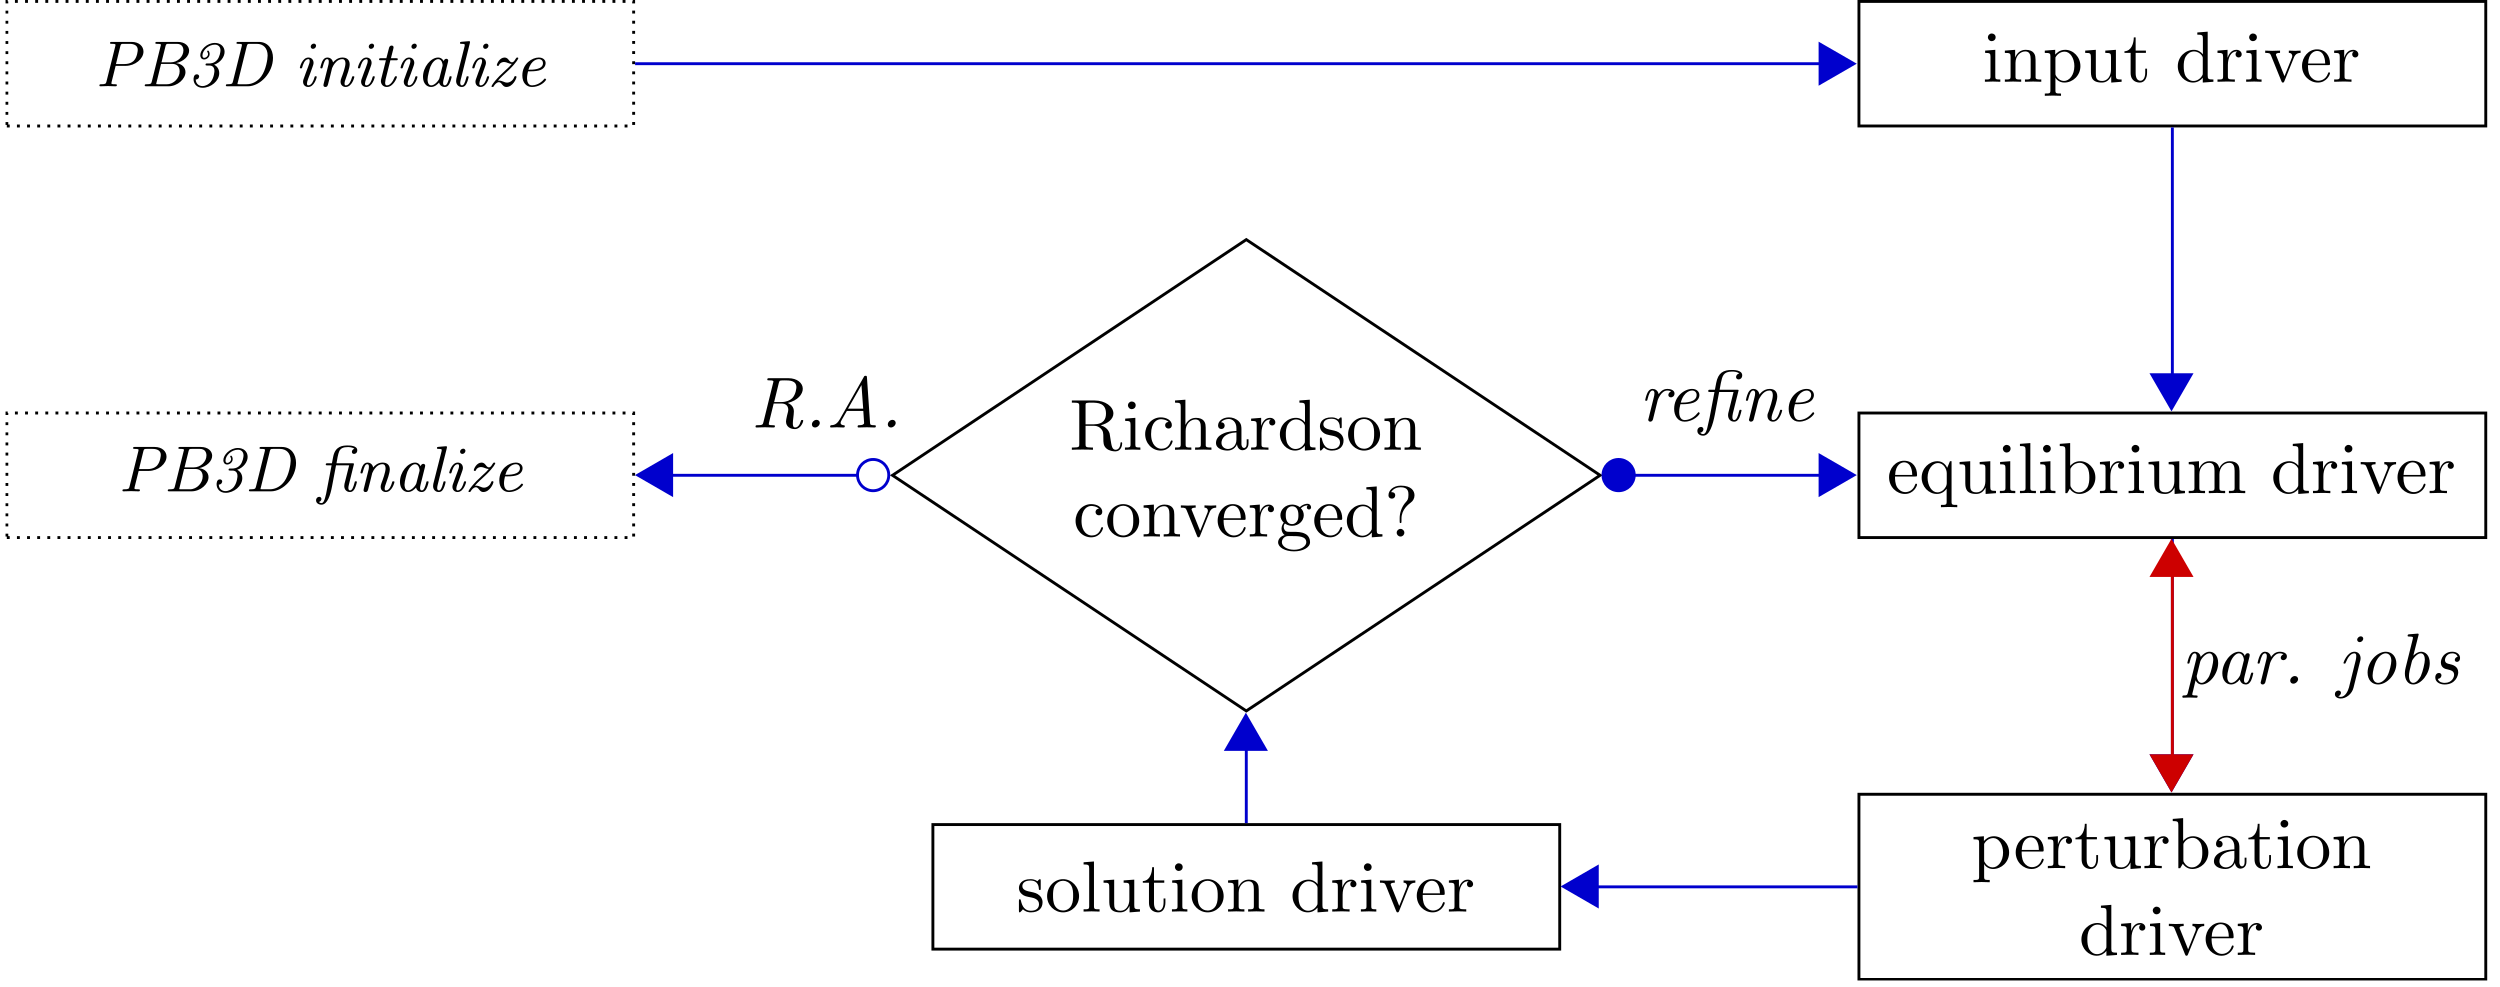 <?xml version="1.0" encoding="UTF-8"?>
<svg xmlns="http://www.w3.org/2000/svg" xmlns:xlink="http://www.w3.org/1999/xlink" width="342.298pt" height="135.121pt" viewBox="0 0 342.298 135.121" version="1.2">
<defs>
<g>
<symbol overflow="visible" id="glyph0-0">
<path style="stroke:none;" d=""/>
</symbol>
<symbol overflow="visible" id="glyph0-1">
<path style="stroke:none;" d="M 2.828 -2.797 L 4.188 -2.797 C 5.516 -2.797 6.641 -3.781 6.641 -4.75 C 6.641 -5.484 6.031 -6.078 5.016 -6.078 L 2.312 -6.078 C 2.156 -6.078 2.062 -6.078 2.062 -5.922 C 2.062 -5.812 2.156 -5.812 2.297 -5.812 C 2.812 -5.812 2.812 -5.75 2.812 -5.656 C 2.812 -5.625 2.812 -5.609 2.781 -5.484 L 1.578 -0.656 C 1.5 -0.344 1.438 -0.281 0.844 -0.281 C 0.703 -0.281 0.609 -0.281 0.609 -0.109 C 0.609 -0.031 0.672 0 0.734 0 C 1.078 0 1.438 -0.031 1.781 -0.031 C 2.125 -0.031 2.5 0 2.828 0 C 2.875 0 3 0 3 -0.156 C 3 -0.281 2.906 -0.281 2.766 -0.281 C 2.25 -0.281 2.25 -0.328 2.25 -0.422 C 2.25 -0.469 2.25 -0.484 2.281 -0.609 Z M 3.469 -5.484 C 3.547 -5.812 3.625 -5.812 3.906 -5.812 L 4.734 -5.812 C 5.328 -5.812 5.859 -5.609 5.859 -4.984 C 5.859 -4.906 5.797 -4.031 5.359 -3.547 C 5.266 -3.422 4.859 -3.047 4.047 -3.047 L 2.875 -3.047 Z M 3.469 -5.484 "/>
</symbol>
<symbol overflow="visible" id="glyph0-2">
<path style="stroke:none;" d="M 1.578 -0.656 C 1.5 -0.344 1.453 -0.281 0.859 -0.281 C 0.719 -0.281 0.609 -0.281 0.609 -0.109 C 0.609 0 0.719 0 0.859 0 L 3.844 0 C 5.125 0 6.188 -1.031 6.188 -1.938 C 6.188 -2.609 5.672 -3.078 4.906 -3.172 C 5.938 -3.406 6.688 -4.125 6.688 -4.875 C 6.688 -5.484 6.156 -6.078 5.125 -6.078 L 2.312 -6.078 C 2.172 -6.078 2.062 -6.078 2.062 -5.922 C 2.062 -5.812 2.172 -5.812 2.312 -5.812 C 2.828 -5.812 2.828 -5.75 2.828 -5.656 C 2.828 -5.625 2.828 -5.609 2.781 -5.484 Z M 2.906 -3.281 L 3.453 -5.484 C 3.531 -5.812 3.609 -5.812 3.891 -5.812 L 5 -5.812 C 5.734 -5.812 5.906 -5.297 5.906 -4.906 C 5.906 -4.062 5.109 -3.281 4.188 -3.281 Z M 2.453 -0.281 C 2.297 -0.281 2.281 -0.281 2.188 -0.297 C 2.188 -0.391 2.188 -0.438 2.234 -0.562 L 2.844 -3.062 L 4.406 -3.062 C 4.922 -3.062 5.391 -2.781 5.391 -2.047 C 5.391 -1.172 4.625 -0.281 3.641 -0.281 Z M 2.453 -0.281 "/>
</symbol>
<symbol overflow="visible" id="glyph0-3">
<path style="stroke:none;" d="M 2.75 -3.125 C 2.594 -3.125 2.5 -3.125 2.5 -2.953 C 2.5 -2.844 2.609 -2.844 2.75 -2.844 L 3.016 -2.844 C 3.141 -2.844 3.719 -2.844 3.719 -2.094 C 3.719 -2.078 3.688 -1.219 3.234 -0.625 C 2.969 -0.266 2.5 -0.031 2.078 -0.031 C 1.672 -0.031 1.188 -0.266 1.156 -0.922 C 1.578 -0.938 1.625 -1.297 1.625 -1.344 C 1.625 -1.609 1.375 -1.641 1.312 -1.641 C 0.859 -1.641 0.859 -1.062 0.859 -0.953 C 0.859 -0.375 1.281 0.203 2.094 0.203 C 3.234 0.203 4.375 -0.734 4.375 -1.797 C 4.375 -2.391 4.031 -2.781 3.672 -2.953 C 4.562 -3.25 5.109 -4.047 5.109 -4.719 C 5.109 -5.438 4.562 -5.938 3.781 -5.938 C 2.672 -5.938 1.781 -4.984 1.781 -4.25 C 1.781 -3.953 1.953 -3.672 2.312 -3.672 C 2.641 -3.672 3.062 -3.969 3.062 -4.422 C 3.062 -4.625 2.953 -4.891 2.844 -4.891 C 2.781 -4.891 2.719 -4.844 2.719 -4.781 C 2.719 -4.75 2.734 -4.719 2.75 -4.703 C 2.797 -4.625 2.844 -4.531 2.844 -4.422 C 2.844 -4.109 2.547 -3.891 2.312 -3.891 C 2.109 -3.891 2.078 -4.094 2.078 -4.219 C 2.078 -4.906 2.891 -5.703 3.781 -5.703 C 4.203 -5.703 4.547 -5.438 4.547 -4.922 C 4.547 -4.734 4.453 -4.031 4.078 -3.594 C 3.656 -3.125 3.172 -3.125 2.969 -3.125 Z M 2.75 -3.125 "/>
</symbol>
<symbol overflow="visible" id="glyph0-4">
<path style="stroke:none;" d="M 1.578 -0.656 C 1.5 -0.344 1.438 -0.281 0.844 -0.281 C 0.703 -0.281 0.609 -0.281 0.609 -0.109 C 0.609 0 0.703 0 0.844 0 L 3.609 0 C 5.344 0 7.062 -1.891 7.062 -3.891 C 7.062 -5.062 6.391 -6.078 5.125 -6.078 L 2.312 -6.078 C 2.156 -6.078 2.062 -6.078 2.062 -5.922 C 2.062 -5.812 2.156 -5.812 2.297 -5.812 C 2.812 -5.812 2.812 -5.75 2.812 -5.656 C 2.812 -5.625 2.812 -5.609 2.781 -5.484 Z M 3.469 -5.484 C 3.547 -5.812 3.625 -5.812 3.906 -5.812 L 4.844 -5.812 C 5.75 -5.812 6.328 -5.219 6.328 -4.203 C 6.328 -3.719 6.094 -2.234 5.469 -1.375 C 5 -0.719 4.281 -0.281 3.453 -0.281 L 2.469 -0.281 C 2.312 -0.281 2.297 -0.281 2.203 -0.297 C 2.203 -0.391 2.203 -0.438 2.25 -0.562 Z M 3.469 -5.484 "/>
</symbol>
<symbol overflow="visible" id="glyph0-5">
<path style="stroke:none;" d="M 2.938 -5.547 C 2.938 -5.688 2.828 -5.844 2.641 -5.844 C 2.422 -5.844 2.203 -5.656 2.203 -5.438 C 2.203 -5.188 2.406 -5.125 2.516 -5.125 C 2.734 -5.125 2.938 -5.328 2.938 -5.547 Z M 3.031 -1.281 C 3.031 -1.375 2.922 -1.375 2.891 -1.375 C 2.766 -1.375 2.75 -1.359 2.703 -1.172 C 2.609 -0.844 2.359 -0.125 1.875 -0.125 C 1.812 -0.125 1.688 -0.141 1.688 -0.375 C 1.688 -0.531 1.75 -0.734 1.844 -1 C 1.969 -1.344 1.969 -1.359 2.125 -1.734 L 2.422 -2.562 C 2.5 -2.766 2.594 -3.031 2.594 -3.203 C 2.594 -3.641 2.297 -3.938 1.891 -3.938 C 1.047 -3.938 0.719 -2.641 0.719 -2.562 C 0.719 -2.453 0.828 -2.453 0.875 -2.453 C 1 -2.453 1 -2.5 1.047 -2.609 C 1.109 -2.844 1.344 -3.719 1.875 -3.719 C 1.953 -3.719 2.062 -3.703 2.062 -3.469 C 2.062 -3.25 2 -3.078 1.844 -2.656 L 1.531 -1.828 C 1.484 -1.672 1.344 -1.297 1.312 -1.219 C 1.234 -1.031 1.156 -0.812 1.156 -0.625 C 1.156 -0.156 1.5 0.094 1.859 0.094 C 2.703 0.094 3.031 -1.219 3.031 -1.281 Z M 3.031 -1.281 "/>
</symbol>
<symbol overflow="visible" id="glyph0-6">
<path style="stroke:none;" d="M 1.172 -0.344 C 1.141 -0.219 1.141 -0.203 1.141 -0.156 C 1.141 0.016 1.266 0.094 1.391 0.094 C 1.688 0.094 1.734 -0.078 1.844 -0.562 C 1.891 -0.734 2.016 -1.219 2.047 -1.344 C 2.109 -1.625 2.266 -2.25 2.328 -2.5 C 2.359 -2.609 2.609 -3.078 2.828 -3.281 C 2.953 -3.422 3.25 -3.719 3.734 -3.719 C 4.062 -3.719 4.156 -3.422 4.156 -3.141 C 4.156 -2.625 3.766 -1.562 3.609 -1.172 C 3.516 -0.875 3.484 -0.812 3.484 -0.625 C 3.484 -0.156 3.828 0.094 4.188 0.094 C 5.047 0.094 5.375 -1.219 5.375 -1.281 C 5.375 -1.375 5.25 -1.375 5.219 -1.375 C 5.094 -1.375 5.078 -1.359 5.031 -1.172 C 4.938 -0.844 4.688 -0.125 4.219 -0.125 C 4.141 -0.125 4.031 -0.141 4.031 -0.375 C 4.031 -0.594 4.125 -0.875 4.203 -1.062 C 4.359 -1.5 4.734 -2.484 4.734 -3 C 4.734 -3.594 4.375 -3.938 3.75 -3.938 C 3.109 -3.938 2.688 -3.547 2.453 -3.266 C 2.375 -3.703 2.047 -3.938 1.672 -3.938 C 1.375 -3.938 1.156 -3.766 0.984 -3.422 C 0.844 -3.109 0.719 -2.609 0.719 -2.578 C 0.719 -2.453 0.812 -2.453 0.875 -2.453 C 1 -2.453 1 -2.5 1.047 -2.672 C 1.234 -3.391 1.391 -3.719 1.641 -3.719 C 1.797 -3.719 1.875 -3.641 1.875 -3.359 C 1.875 -3.172 1.828 -2.938 1.812 -2.906 Z M 1.172 -0.344 "/>
</symbol>
<symbol overflow="visible" id="glyph0-7">
<path style="stroke:none;" d="M 2.359 -3.562 L 3.125 -3.562 C 3.281 -3.562 3.375 -3.562 3.375 -3.719 C 3.375 -3.844 3.281 -3.844 3.141 -3.844 L 2.438 -3.844 L 2.766 -5.141 C 2.797 -5.266 2.797 -5.297 2.797 -5.328 C 2.797 -5.484 2.688 -5.578 2.531 -5.578 C 2.297 -5.578 2.203 -5.375 2.172 -5.234 L 1.812 -3.844 L 1.062 -3.844 C 0.906 -3.844 0.812 -3.844 0.812 -3.672 C 0.812 -3.562 0.906 -3.562 1.047 -3.562 L 1.75 -3.562 L 1.109 -1.016 C 1.109 -1 1.062 -0.844 1.062 -0.719 C 1.062 -0.312 1.344 0.094 1.875 0.094 C 2.766 0.094 3.266 -1.188 3.266 -1.281 C 3.266 -1.375 3.141 -1.375 3.125 -1.375 C 3 -1.375 3 -1.359 2.938 -1.234 C 2.688 -0.609 2.312 -0.125 1.891 -0.125 C 1.797 -0.125 1.641 -0.141 1.641 -0.484 C 1.641 -0.562 1.672 -0.766 1.703 -0.938 Z M 2.359 -3.562 "/>
</symbol>
<symbol overflow="visible" id="glyph0-8">
<path style="stroke:none;" d="M 4.406 -3.328 C 4.438 -3.453 4.438 -3.469 4.438 -3.516 C 4.438 -3.656 4.328 -3.766 4.188 -3.766 C 4.062 -3.766 3.875 -3.688 3.828 -3.438 C 3.734 -3.609 3.5 -3.938 3.062 -3.938 C 2.062 -3.938 0.984 -2.641 0.984 -1.297 C 0.984 -0.391 1.5 0.094 2.094 0.094 C 2.625 0.094 3.016 -0.328 3.188 -0.516 C 3.281 -0.125 3.594 0.094 3.969 0.094 C 4.375 0.094 4.562 -0.266 4.625 -0.406 C 4.797 -0.734 4.906 -1.25 4.906 -1.281 C 4.906 -1.375 4.797 -1.375 4.75 -1.375 C 4.625 -1.375 4.609 -1.344 4.578 -1.172 C 4.422 -0.594 4.266 -0.125 3.969 -0.125 C 3.797 -0.125 3.734 -0.266 3.734 -0.484 C 3.734 -0.562 3.766 -0.766 3.812 -0.938 Z M 3.234 -1.109 C 3.156 -0.812 2.594 -0.125 2.125 -0.125 C 1.625 -0.125 1.609 -0.781 1.609 -0.922 C 1.609 -1.375 1.875 -2.344 2 -2.688 C 2.234 -3.25 2.656 -3.719 3.062 -3.719 C 3.594 -3.719 3.672 -2.969 3.672 -2.906 C 3.672 -2.859 3.672 -2.844 3.656 -2.766 Z M 3.234 -1.109 "/>
</symbol>
<symbol overflow="visible" id="glyph0-9">
<path style="stroke:none;" d="M 2.719 -5.891 C 2.75 -6.016 2.75 -6.031 2.75 -6.062 C 2.75 -6.172 2.672 -6.188 2.516 -6.172 L 1.594 -6.094 C 1.453 -6.078 1.375 -6.078 1.375 -5.922 C 1.375 -5.812 1.453 -5.812 1.609 -5.812 C 2.031 -5.812 2.031 -5.734 2.031 -5.656 C 2.031 -5.641 2.031 -5.594 2 -5.453 L 0.875 -1.016 C 0.875 -1 0.844 -0.844 0.844 -0.719 C 0.844 -0.281 1.141 0.094 1.625 0.094 C 2.031 0.094 2.203 -0.234 2.281 -0.406 C 2.453 -0.719 2.562 -1.25 2.562 -1.281 C 2.562 -1.375 2.453 -1.375 2.406 -1.375 C 2.281 -1.375 2.266 -1.344 2.234 -1.172 C 2.031 -0.359 1.859 -0.125 1.641 -0.125 C 1.469 -0.125 1.406 -0.266 1.406 -0.484 C 1.406 -0.562 1.438 -0.766 1.484 -0.938 Z M 2.719 -5.891 "/>
</symbol>
<symbol overflow="visible" id="glyph0-10">
<path style="stroke:none;" d="M 1.438 -0.781 C 1.625 -1.016 1.859 -1.234 2.078 -1.453 L 2.938 -2.25 C 4.062 -3.344 4.219 -3.812 4.219 -3.844 C 4.219 -3.938 4.109 -3.938 4.078 -3.938 C 3.984 -3.938 3.969 -3.922 3.859 -3.766 C 3.656 -3.406 3.516 -3.281 3.344 -3.281 C 3.172 -3.281 3.031 -3.438 2.906 -3.609 C 2.781 -3.766 2.625 -3.938 2.344 -3.938 C 1.656 -3.938 1.281 -3.078 1.281 -2.906 C 1.281 -2.797 1.375 -2.797 1.422 -2.797 C 1.547 -2.797 1.547 -2.828 1.578 -2.906 C 1.703 -3.234 2.062 -3.328 2.266 -3.328 C 2.453 -3.328 2.625 -3.266 2.766 -3.203 C 3.047 -3.094 3.141 -3.078 3.328 -3.062 C 3.109 -2.781 2.953 -2.641 2.375 -2.109 C 1.578 -1.344 1.562 -1.344 1.281 -1.016 C 0.969 -0.688 0.547 -0.109 0.547 0 C 0.547 0.094 0.641 0.094 0.688 0.094 C 0.797 0.094 0.812 0.094 0.859 -0.016 C 0.984 -0.219 1.25 -0.562 1.562 -0.562 C 1.75 -0.562 1.875 -0.422 2.031 -0.219 C 2.188 -0.031 2.328 0.094 2.578 0.094 C 3.453 0.094 3.969 -1.047 3.969 -1.281 C 3.969 -1.391 3.859 -1.391 3.828 -1.391 C 3.703 -1.391 3.703 -1.359 3.641 -1.219 C 3.5 -0.812 3.078 -0.5 2.672 -0.5 C 2.516 -0.5 2.375 -0.547 2.203 -0.625 C 2 -0.703 1.797 -0.781 1.578 -0.781 C 1.484 -0.781 1.469 -0.781 1.438 -0.781 Z M 1.438 -0.781 "/>
</symbol>
<symbol overflow="visible" id="glyph0-11">
<path style="stroke:none;" d="M 2.062 -2.047 C 2.734 -2.047 3.203 -2.109 3.516 -2.234 C 4.141 -2.484 4.219 -2.984 4.219 -3.172 C 4.219 -3.578 3.891 -3.938 3.281 -3.938 C 2.375 -3.938 1.031 -3.094 1.031 -1.484 C 1.031 -0.484 1.594 0.094 2.344 0.094 C 3.172 0.094 3.953 -0.344 4.297 -0.906 C 4.25 -1.016 4.172 -1.062 4.125 -1.062 C 4.078 -1.062 4.062 -1.047 4 -0.969 C 3.484 -0.328 2.766 -0.125 2.359 -0.125 C 1.75 -0.125 1.672 -0.797 1.672 -1.109 C 1.672 -1.188 1.672 -1.469 1.812 -2.047 Z M 1.859 -2.266 C 2.266 -3.688 3.156 -3.719 3.281 -3.719 C 3.672 -3.719 3.859 -3.453 3.859 -3.172 C 3.859 -2.266 2.438 -2.266 1.859 -2.266 Z M 1.859 -2.266 "/>
</symbol>
<symbol overflow="visible" id="glyph0-12">
<path style="stroke:none;" d="M 2.516 -3.562 L 4.312 -3.562 L 3.672 -1.016 C 3.672 -1 3.641 -0.844 3.641 -0.719 C 3.641 -0.281 3.938 0.094 4.422 0.094 C 4.844 0.094 5.016 -0.266 5.094 -0.406 C 5.25 -0.734 5.375 -1.25 5.375 -1.281 C 5.375 -1.375 5.25 -1.375 5.219 -1.375 C 5.078 -1.375 5.078 -1.344 5.047 -1.172 C 4.891 -0.594 4.734 -0.125 4.438 -0.125 C 4.266 -0.125 4.203 -0.266 4.203 -0.484 C 4.203 -0.562 4.234 -0.766 4.281 -0.938 L 4.938 -3.609 C 4.953 -3.672 4.969 -3.703 4.969 -3.734 C 4.969 -3.844 4.891 -3.844 4.75 -3.844 L 2.578 -3.844 C 2.672 -4.391 2.781 -5.094 2.953 -5.484 C 3.141 -5.906 3.531 -6.062 4.125 -6.062 C 4.234 -6.062 4.766 -6.062 5.031 -5.828 C 4.969 -5.812 4.688 -5.703 4.688 -5.406 C 4.688 -5.219 4.812 -5.125 4.984 -5.125 C 5.172 -5.125 5.422 -5.266 5.422 -5.625 C 5.422 -6.281 4.359 -6.281 4.094 -6.281 C 3.438 -6.281 2.406 -6.203 2.125 -4.734 L 1.953 -3.844 L 1.359 -3.844 C 1.203 -3.844 1.109 -3.844 1.109 -3.672 C 1.109 -3.562 1.203 -3.562 1.344 -3.562 L 1.906 -3.562 L 1.266 -0.234 C 1.172 0.297 1.172 0.312 1.016 0.891 C 0.938 1.125 0.828 1.609 0.516 1.609 C 0.484 1.609 0.297 1.609 0.172 1.453 C 0.484 1.375 0.516 1.094 0.516 1.047 C 0.516 0.859 0.375 0.75 0.219 0.75 C 0.016 0.75 -0.219 0.906 -0.219 1.234 C -0.219 1.609 0.141 1.828 0.516 1.828 C 1.344 1.828 1.75 0.484 1.969 -0.688 Z M 2.516 -3.562 "/>
</symbol>
<symbol overflow="visible" id="glyph1-0">
<path style="stroke:none;" d=""/>
</symbol>
<symbol overflow="visible" id="glyph1-1">
<path style="stroke:none;" d="M 2.219 -3.484 L 2.219 -6.047 C 2.219 -6.281 2.219 -6.406 2.438 -6.422 C 2.531 -6.453 2.812 -6.453 3.016 -6.453 C 3.906 -6.453 5.016 -6.406 5.016 -4.969 C 5.016 -4.297 4.781 -3.484 3.312 -3.484 Z M 4.297 -3.359 C 5.266 -3.594 6.031 -4.203 6.031 -4.969 C 6.031 -5.922 4.906 -6.75 3.453 -6.75 L 0.344 -6.75 L 0.344 -6.453 L 0.578 -6.453 C 1.344 -6.453 1.359 -6.344 1.359 -5.984 L 1.359 -0.766 C 1.359 -0.422 1.344 -0.312 0.578 -0.312 L 0.344 -0.312 L 0.344 0 C 0.703 -0.031 1.406 -0.031 1.797 -0.031 C 2.172 -0.031 2.875 -0.031 3.234 0 L 3.234 -0.312 L 3 -0.312 C 2.234 -0.312 2.219 -0.422 2.219 -0.766 L 2.219 -3.281 L 3.359 -3.281 C 3.516 -3.281 3.922 -3.281 4.266 -2.938 C 4.656 -2.578 4.656 -2.281 4.656 -1.609 C 4.656 -0.969 4.656 -0.578 5.047 -0.203 C 5.453 0.156 6 0.219 6.297 0.219 C 7.078 0.219 7.234 -0.594 7.234 -0.875 C 7.234 -0.938 7.234 -1.031 7.109 -1.031 C 7 -1.031 7 -0.953 7 -0.875 C 6.938 -0.172 6.594 0 6.344 0 C 5.859 0 5.781 -0.5 5.641 -1.422 L 5.516 -2.219 C 5.328 -2.844 4.844 -3.172 4.297 -3.359 Z M 4.297 -3.359 "/>
</symbol>
<symbol overflow="visible" id="glyph1-2">
<path style="stroke:none;" d="M 1.75 -4.375 L 0.359 -4.266 L 0.359 -3.953 C 1.016 -3.953 1.094 -3.891 1.094 -3.406 L 1.094 -0.75 C 1.094 -0.312 0.984 -0.312 0.328 -0.312 L 0.328 0 C 0.641 -0.016 1.172 -0.031 1.422 -0.031 C 1.766 -0.031 2.109 -0.016 2.438 0 L 2.438 -0.312 C 1.797 -0.312 1.75 -0.359 1.75 -0.734 Z M 1.797 -6.094 C 1.797 -6.406 1.547 -6.609 1.266 -6.609 C 0.953 -6.609 0.734 -6.344 0.734 -6.094 C 0.734 -5.828 0.953 -5.562 1.266 -5.562 C 1.547 -5.562 1.797 -5.781 1.797 -6.094 Z M 1.797 -6.094 "/>
</symbol>
<symbol overflow="visible" id="glyph1-3">
<path style="stroke:none;" d="M 1.156 -2.156 C 1.156 -3.766 1.969 -4.188 2.5 -4.188 C 2.578 -4.188 3.203 -4.172 3.547 -3.812 C 3.141 -3.781 3.078 -3.484 3.078 -3.359 C 3.078 -3.109 3.266 -2.906 3.547 -2.906 C 3.797 -2.906 4 -3.078 4 -3.375 C 4 -4.047 3.25 -4.438 2.484 -4.438 C 1.25 -4.438 0.344 -3.359 0.344 -2.141 C 0.344 -0.875 1.312 0.109 2.469 0.109 C 3.781 0.109 4.109 -1.078 4.109 -1.172 C 4.109 -1.281 4 -1.281 3.969 -1.281 C 3.891 -1.281 3.875 -1.234 3.844 -1.172 C 3.562 -0.25 2.922 -0.141 2.547 -0.141 C 2.031 -0.141 1.156 -0.562 1.156 -2.156 Z M 1.156 -2.156 "/>
</symbol>
<symbol overflow="visible" id="glyph1-4">
<path style="stroke:none;" d="M 1.094 -0.75 C 1.094 -0.312 0.984 -0.312 0.312 -0.312 L 0.312 0 C 0.656 -0.016 1.172 -0.031 1.438 -0.031 C 1.688 -0.031 2.203 -0.016 2.547 0 L 2.547 -0.312 C 1.875 -0.312 1.766 -0.312 1.766 -0.75 L 1.766 -2.578 C 1.766 -3.594 2.469 -4.156 3.109 -4.156 C 3.734 -4.156 3.844 -3.625 3.844 -3.062 L 3.844 -0.75 C 3.844 -0.312 3.734 -0.312 3.062 -0.312 L 3.062 0 C 3.406 -0.016 3.922 -0.031 4.188 -0.031 C 4.438 -0.031 4.953 -0.016 5.297 0 L 5.297 -0.312 C 4.781 -0.312 4.531 -0.312 4.516 -0.609 L 4.516 -2.5 C 4.516 -3.344 4.516 -3.656 4.219 -4 C 4.078 -4.172 3.75 -4.375 3.172 -4.375 C 2.344 -4.375 1.906 -3.781 1.734 -3.406 L 1.734 -6.859 L 0.312 -6.75 L 0.312 -6.453 C 1.016 -6.453 1.094 -6.375 1.094 -5.891 Z M 1.094 -0.75 "/>
</symbol>
<symbol overflow="visible" id="glyph1-5">
<path style="stroke:none;" d="M 3.297 -0.75 C 3.328 -0.359 3.594 0.062 4.062 0.062 C 4.266 0.062 4.875 -0.078 4.875 -0.875 L 4.875 -1.438 L 4.625 -1.438 L 4.625 -0.875 C 4.625 -0.312 4.375 -0.25 4.266 -0.25 C 3.953 -0.25 3.906 -0.688 3.906 -0.734 L 3.906 -2.719 C 3.906 -3.141 3.906 -3.516 3.547 -3.891 C 3.172 -4.266 2.672 -4.438 2.203 -4.438 C 1.391 -4.438 0.703 -3.969 0.703 -3.312 C 0.703 -3.016 0.906 -2.844 1.156 -2.844 C 1.438 -2.844 1.609 -3.047 1.609 -3.297 C 1.609 -3.422 1.562 -3.75 1.109 -3.766 C 1.375 -4.109 1.859 -4.219 2.172 -4.219 C 2.656 -4.219 3.219 -3.828 3.219 -2.953 L 3.219 -2.578 C 2.719 -2.547 2.031 -2.516 1.406 -2.219 C 0.656 -1.891 0.422 -1.375 0.422 -0.938 C 0.422 -0.141 1.375 0.109 2 0.109 C 2.656 0.109 3.109 -0.281 3.297 -0.75 Z M 3.219 -2.375 L 3.219 -1.391 C 3.219 -0.438 2.516 -0.109 2.062 -0.109 C 1.578 -0.109 1.172 -0.453 1.172 -0.953 C 1.172 -1.5 1.594 -2.312 3.219 -2.375 Z M 3.219 -2.375 "/>
</symbol>
<symbol overflow="visible" id="glyph1-6">
<path style="stroke:none;" d="M 1.656 -3.281 L 1.656 -4.375 L 0.281 -4.266 L 0.281 -3.953 C 0.969 -3.953 1.047 -3.891 1.047 -3.406 L 1.047 -0.75 C 1.047 -0.312 0.938 -0.312 0.281 -0.312 L 0.281 0 C 0.656 -0.016 1.125 -0.031 1.406 -0.031 C 1.797 -0.031 2.266 -0.031 2.656 0 L 2.656 -0.312 L 2.453 -0.312 C 1.719 -0.312 1.703 -0.422 1.703 -0.766 L 1.703 -2.297 C 1.703 -3.281 2.109 -4.156 2.875 -4.156 C 2.938 -4.156 2.953 -4.156 2.984 -4.141 C 2.953 -4.141 2.75 -4.016 2.75 -3.766 C 2.75 -3.484 2.953 -3.328 3.172 -3.328 C 3.359 -3.328 3.594 -3.453 3.594 -3.766 C 3.594 -4.078 3.297 -4.375 2.875 -4.375 C 2.141 -4.375 1.797 -3.703 1.656 -3.281 Z M 1.656 -3.281 "/>
</symbol>
<symbol overflow="visible" id="glyph1-7">
<path style="stroke:none;" d="M 3.766 -0.547 L 3.766 0.109 L 5.219 0 L 5.219 -0.312 C 4.516 -0.312 4.438 -0.375 4.438 -0.859 L 4.438 -6.859 L 3.016 -6.75 L 3.016 -6.453 C 3.703 -6.453 3.781 -6.375 3.781 -5.891 L 3.781 -3.766 C 3.5 -4.109 3.078 -4.375 2.547 -4.375 C 1.375 -4.375 0.344 -3.406 0.344 -2.125 C 0.344 -0.875 1.312 0.109 2.438 0.109 C 3.062 0.109 3.516 -0.234 3.766 -0.547 Z M 3.766 -3.188 L 3.766 -1.172 C 3.766 -0.984 3.766 -0.969 3.656 -0.797 C 3.359 -0.328 2.906 -0.109 2.484 -0.109 C 2.031 -0.109 1.688 -0.359 1.438 -0.734 C 1.188 -1.141 1.156 -1.719 1.156 -2.109 C 1.156 -2.484 1.172 -3.078 1.469 -3.516 C 1.672 -3.828 2.047 -4.156 2.578 -4.156 C 2.922 -4.156 3.344 -4 3.656 -3.562 C 3.766 -3.391 3.766 -3.375 3.766 -3.188 Z M 3.766 -3.188 "/>
</symbol>
<symbol overflow="visible" id="glyph1-8">
<path style="stroke:none;" d="M 2.062 -1.922 C 2.281 -1.875 3.078 -1.719 3.078 -1.016 C 3.078 -0.5 2.734 -0.109 1.969 -0.109 C 1.141 -0.109 0.781 -0.672 0.594 -1.516 C 0.562 -1.641 0.547 -1.688 0.453 -1.688 C 0.328 -1.688 0.328 -1.609 0.328 -1.438 L 0.328 -0.125 C 0.328 0.047 0.328 0.109 0.438 0.109 C 0.484 0.109 0.5 0.094 0.688 -0.094 C 0.703 -0.109 0.703 -0.125 0.875 -0.312 C 1.312 0.094 1.766 0.109 1.969 0.109 C 3.109 0.109 3.562 -0.547 3.562 -1.266 C 3.562 -1.797 3.266 -2.094 3.141 -2.203 C 2.812 -2.516 2.438 -2.594 2.016 -2.688 C 1.469 -2.797 0.797 -2.922 0.797 -3.484 C 0.797 -3.844 1.062 -4.25 1.906 -4.25 C 3 -4.25 3.047 -3.359 3.062 -3.047 C 3.078 -2.953 3.172 -2.953 3.188 -2.953 C 3.312 -2.953 3.312 -3 3.312 -3.188 L 3.312 -4.188 C 3.312 -4.359 3.312 -4.438 3.203 -4.438 C 3.156 -4.438 3.141 -4.438 3 -4.312 C 2.984 -4.266 2.875 -4.188 2.844 -4.156 C 2.469 -4.438 2.062 -4.438 1.906 -4.438 C 0.703 -4.438 0.328 -3.766 0.328 -3.219 C 0.328 -2.875 0.484 -2.594 0.75 -2.375 C 1.062 -2.109 1.344 -2.062 2.062 -1.922 Z M 2.062 -1.922 "/>
</symbol>
<symbol overflow="visible" id="glyph1-9">
<path style="stroke:none;" d="M 4.656 -2.109 C 4.656 -3.375 3.672 -4.438 2.469 -4.438 C 1.234 -4.438 0.281 -3.359 0.281 -2.109 C 0.281 -0.844 1.312 0.109 2.469 0.109 C 3.656 0.109 4.656 -0.859 4.656 -2.109 Z M 2.469 -0.141 C 2.047 -0.141 1.609 -0.344 1.344 -0.797 C 1.094 -1.234 1.094 -1.844 1.094 -2.203 C 1.094 -2.578 1.094 -3.109 1.328 -3.547 C 1.609 -4 2.062 -4.219 2.469 -4.219 C 2.891 -4.219 3.328 -4 3.578 -3.578 C 3.844 -3.141 3.844 -2.578 3.844 -2.203 C 3.844 -1.844 3.844 -1.312 3.625 -0.875 C 3.406 -0.422 2.969 -0.141 2.469 -0.141 Z M 2.469 -0.141 "/>
</symbol>
<symbol overflow="visible" id="glyph1-10">
<path style="stroke:none;" d="M 1.094 -3.406 L 1.094 -0.75 C 1.094 -0.312 0.984 -0.312 0.312 -0.312 L 0.312 0 C 0.656 -0.016 1.172 -0.031 1.438 -0.031 C 1.688 -0.031 2.203 -0.016 2.547 0 L 2.547 -0.312 C 1.875 -0.312 1.766 -0.312 1.766 -0.75 L 1.766 -2.578 C 1.766 -3.594 2.469 -4.156 3.109 -4.156 C 3.734 -4.156 3.844 -3.625 3.844 -3.062 L 3.844 -0.75 C 3.844 -0.312 3.734 -0.312 3.062 -0.312 L 3.062 0 C 3.406 -0.016 3.922 -0.031 4.188 -0.031 C 4.438 -0.031 4.953 -0.016 5.297 0 L 5.297 -0.312 C 4.781 -0.312 4.531 -0.312 4.516 -0.609 L 4.516 -2.5 C 4.516 -3.344 4.516 -3.656 4.219 -4 C 4.078 -4.172 3.75 -4.375 3.172 -4.375 C 2.453 -4.375 1.984 -3.953 1.719 -3.328 L 1.719 -4.375 L 0.312 -4.266 L 0.312 -3.953 C 1.016 -3.953 1.094 -3.891 1.094 -3.406 Z M 1.094 -3.406 "/>
</symbol>
<symbol overflow="visible" id="glyph1-11">
<path style="stroke:none;" d="M 4.109 -3.297 C 4.203 -3.516 4.375 -3.953 5.031 -3.953 L 5.031 -4.266 C 4.797 -4.25 4.516 -4.234 4.281 -4.234 C 4.047 -4.234 3.594 -4.25 3.422 -4.266 L 3.422 -3.953 C 3.781 -3.953 3.891 -3.719 3.891 -3.531 C 3.891 -3.438 3.875 -3.406 3.844 -3.297 L 2.828 -0.766 L 1.719 -3.531 C 1.656 -3.656 1.656 -3.672 1.656 -3.703 C 1.656 -3.953 2.047 -3.953 2.219 -3.953 L 2.219 -4.266 C 1.922 -4.25 1.375 -4.234 1.141 -4.234 C 0.875 -4.234 0.484 -4.25 0.188 -4.266 L 0.188 -3.953 C 0.812 -3.953 0.844 -3.891 0.984 -3.594 L 2.406 -0.078 C 2.469 0.062 2.484 0.109 2.609 0.109 C 2.734 0.109 2.781 0.016 2.812 -0.078 Z M 4.109 -3.297 "/>
</symbol>
<symbol overflow="visible" id="glyph1-12">
<path style="stroke:none;" d="M 1.109 -2.5 C 1.172 -3.969 2 -4.219 2.328 -4.219 C 3.359 -4.219 3.453 -2.875 3.453 -2.5 Z M 1.094 -2.281 L 3.859 -2.281 C 4.078 -2.281 4.109 -2.281 4.109 -2.5 C 4.109 -3.469 3.578 -4.438 2.328 -4.438 C 1.188 -4.438 0.281 -3.406 0.281 -2.172 C 0.281 -0.844 1.312 0.109 2.453 0.109 C 3.656 0.109 4.109 -0.984 4.109 -1.172 C 4.109 -1.281 4.031 -1.297 3.969 -1.297 C 3.891 -1.297 3.875 -1.234 3.844 -1.156 C 3.5 -0.141 2.609 -0.141 2.516 -0.141 C 2.016 -0.141 1.625 -0.438 1.391 -0.797 C 1.094 -1.281 1.094 -1.922 1.094 -2.281 Z M 1.094 -2.281 "/>
</symbol>
<symbol overflow="visible" id="glyph1-13">
<path style="stroke:none;" d="M 2.203 -1.703 C 1.328 -1.703 1.328 -2.688 1.328 -2.922 C 1.328 -3.188 1.344 -3.5 1.5 -3.75 C 1.578 -3.875 1.797 -4.141 2.203 -4.141 C 3.062 -4.141 3.062 -3.156 3.062 -2.922 C 3.062 -2.656 3.047 -2.344 2.891 -2.094 C 2.812 -1.984 2.594 -1.703 2.203 -1.703 Z M 1.047 -1.312 C 1.047 -1.359 1.047 -1.578 1.219 -1.781 C 1.609 -1.5 2 -1.469 2.203 -1.469 C 3.109 -1.469 3.797 -2.156 3.797 -2.922 C 3.797 -3.281 3.641 -3.656 3.391 -3.875 C 3.75 -4.219 4.109 -4.266 4.281 -4.266 C 4.297 -4.266 4.359 -4.266 4.375 -4.25 C 4.266 -4.219 4.219 -4.109 4.219 -3.984 C 4.219 -3.812 4.359 -3.703 4.516 -3.703 C 4.609 -3.703 4.797 -3.766 4.797 -4 C 4.797 -4.156 4.672 -4.484 4.297 -4.484 C 4.094 -4.484 3.656 -4.422 3.25 -4.016 C 2.828 -4.344 2.406 -4.375 2.203 -4.375 C 1.281 -4.375 0.594 -3.688 0.594 -2.922 C 0.594 -2.5 0.812 -2.109 1.062 -1.906 C 0.938 -1.766 0.75 -1.438 0.75 -1.094 C 0.75 -0.781 0.875 -0.406 1.188 -0.203 C 0.594 -0.047 0.281 0.391 0.281 0.781 C 0.281 1.5 1.25 2.031 2.469 2.031 C 3.625 2.031 4.656 1.531 4.656 0.766 C 4.656 0.422 4.516 -0.094 4.016 -0.359 C 3.484 -0.641 2.922 -0.641 2.312 -0.641 C 2.062 -0.641 1.641 -0.641 1.578 -0.656 C 1.25 -0.688 1.047 -1 1.047 -1.312 Z M 2.469 1.812 C 1.469 1.812 0.797 1.312 0.797 0.781 C 0.797 0.328 1.172 -0.047 1.609 -0.062 L 2.188 -0.062 C 3.031 -0.062 4.141 -0.062 4.141 0.781 C 4.141 1.312 3.438 1.812 2.469 1.812 Z M 2.469 1.812 "/>
</symbol>
<symbol overflow="visible" id="glyph1-14">
<path style="stroke:none;" d="M 2.328 -2.469 C 2.328 -3.703 3.281 -4.406 3.625 -4.672 C 3.891 -4.859 4.109 -5.219 4.109 -5.641 C 4.109 -6.219 3.703 -6.969 2.234 -6.969 C 1.172 -6.969 0.547 -6.297 0.547 -5.656 C 0.547 -5.328 0.781 -5.188 1.016 -5.188 C 1.281 -5.188 1.469 -5.375 1.469 -5.641 C 1.469 -6.078 1.047 -6.078 0.906 -6.078 C 1.219 -6.609 1.797 -6.75 2.203 -6.75 C 3.281 -6.75 3.281 -6.078 3.281 -5.703 C 3.281 -5.109 3.125 -4.938 2.953 -4.75 C 2.297 -4.047 2.078 -3.141 2.078 -2.531 L 2.078 -2.094 C 2.078 -1.906 2.078 -1.844 2.203 -1.844 C 2.328 -1.844 2.328 -1.938 2.328 -2.109 Z M 2.719 -0.531 C 2.719 -0.812 2.484 -1.047 2.203 -1.047 C 1.906 -1.047 1.672 -0.812 1.672 -0.531 C 1.672 -0.234 1.906 0 2.203 0 C 2.484 0 2.719 -0.234 2.719 -0.531 Z M 2.719 -0.531 "/>
</symbol>
<symbol overflow="visible" id="glyph1-15">
<path style="stroke:none;" d="M 1.75 -6.859 L 0.328 -6.75 L 0.328 -6.453 C 1.016 -6.453 1.094 -6.375 1.094 -5.891 L 1.094 -0.75 C 1.094 -0.312 0.984 -0.312 0.328 -0.312 L 0.328 0 C 0.656 -0.016 1.172 -0.031 1.422 -0.031 C 1.672 -0.031 2.156 -0.016 2.516 0 L 2.516 -0.312 C 1.859 -0.312 1.75 -0.312 1.75 -0.75 Z M 1.75 -6.859 "/>
</symbol>
<symbol overflow="visible" id="glyph1-16">
<path style="stroke:none;" d="M 3.875 -0.781 L 3.875 0.109 L 5.297 0 L 5.297 -0.312 C 4.594 -0.312 4.516 -0.375 4.516 -0.859 L 4.516 -4.375 L 3.062 -4.266 L 3.062 -3.953 C 3.766 -3.953 3.844 -3.891 3.844 -3.406 L 3.844 -1.641 C 3.844 -0.781 3.359 -0.109 2.641 -0.109 C 1.812 -0.109 1.766 -0.578 1.766 -1.094 L 1.766 -4.375 L 0.312 -4.266 L 0.312 -3.953 C 1.094 -3.953 1.094 -3.922 1.094 -3.047 L 1.094 -1.562 C 1.094 -0.797 1.094 0.109 2.594 0.109 C 3.141 0.109 3.578 -0.172 3.875 -0.781 Z M 3.875 -0.781 "/>
</symbol>
<symbol overflow="visible" id="glyph1-17">
<path style="stroke:none;" d="M 1.719 -3.953 L 3.125 -3.953 L 3.125 -4.266 L 1.719 -4.266 L 1.719 -6.078 L 1.469 -6.078 C 1.453 -5.266 1.156 -4.219 0.188 -4.172 L 0.188 -3.953 L 1.031 -3.953 L 1.031 -1.219 C 1.031 -0.016 1.953 0.109 2.297 0.109 C 3 0.109 3.281 -0.594 3.281 -1.219 L 3.281 -1.797 L 3.031 -1.797 L 3.031 -1.25 C 3.031 -0.516 2.734 -0.141 2.375 -0.141 C 1.719 -0.141 1.719 -1.031 1.719 -1.203 Z M 1.719 -3.953 "/>
</symbol>
<symbol overflow="visible" id="glyph1-18">
<path style="stroke:none;" d="M 3.766 -0.609 L 3.766 1.172 C 3.766 1.609 3.656 1.609 2.984 1.609 L 2.984 1.922 C 3.328 1.906 3.844 1.891 4.094 1.891 C 4.359 1.891 4.859 1.906 5.219 1.922 L 5.219 1.609 C 4.547 1.609 4.438 1.609 4.438 1.172 L 4.438 -4.375 L 4.219 -4.375 L 3.844 -3.469 C 3.719 -3.75 3.312 -4.375 2.516 -4.375 C 1.375 -4.375 0.344 -3.406 0.344 -2.125 C 0.344 -0.891 1.297 0.109 2.438 0.109 C 3.141 0.109 3.547 -0.312 3.766 -0.609 Z M 3.781 -2.734 L 3.781 -1.344 C 3.781 -1.031 3.609 -0.75 3.391 -0.516 C 3.266 -0.375 2.953 -0.109 2.484 -0.109 C 1.766 -0.109 1.156 -0.984 1.156 -2.125 C 1.156 -3.297 1.844 -4.125 2.578 -4.125 C 3.375 -4.125 3.781 -3.266 3.781 -2.734 Z M 3.781 -2.734 "/>
</symbol>
<symbol overflow="visible" id="glyph1-19">
<path style="stroke:none;" d="M 1.703 -3.734 L 1.703 -6.859 L 0.281 -6.75 L 0.281 -6.453 C 0.969 -6.453 1.047 -6.375 1.047 -5.891 L 1.047 0 L 1.297 0 C 1.312 -0.016 1.391 -0.141 1.656 -0.609 C 1.797 -0.391 2.219 0.109 2.953 0.109 C 4.125 0.109 5.156 -0.859 5.156 -2.141 C 5.156 -3.391 4.188 -4.375 3.062 -4.375 C 2.281 -4.375 1.859 -3.906 1.703 -3.734 Z M 1.734 -1.125 L 1.734 -3.172 C 1.734 -3.359 1.734 -3.359 1.844 -3.516 C 2.219 -4.078 2.766 -4.156 3 -4.156 C 3.453 -4.156 3.812 -3.891 4.047 -3.516 C 4.297 -3.109 4.328 -2.547 4.328 -2.141 C 4.328 -1.781 4.312 -1.188 4.031 -0.734 C 3.812 -0.438 3.438 -0.109 2.906 -0.109 C 2.469 -0.109 2.109 -0.344 1.875 -0.719 C 1.734 -0.922 1.734 -0.953 1.734 -1.125 Z M 1.734 -1.125 "/>
</symbol>
<symbol overflow="visible" id="glyph1-20">
<path style="stroke:none;" d="M 1.094 -3.406 L 1.094 -0.75 C 1.094 -0.312 0.984 -0.312 0.312 -0.312 L 0.312 0 C 0.656 -0.016 1.172 -0.031 1.438 -0.031 C 1.688 -0.031 2.203 -0.016 2.547 0 L 2.547 -0.312 C 1.875 -0.312 1.766 -0.312 1.766 -0.75 L 1.766 -2.578 C 1.766 -3.594 2.469 -4.156 3.109 -4.156 C 3.734 -4.156 3.844 -3.625 3.844 -3.062 L 3.844 -0.75 C 3.844 -0.312 3.734 -0.312 3.062 -0.312 L 3.062 0 C 3.406 -0.016 3.922 -0.031 4.188 -0.031 C 4.438 -0.031 4.953 -0.016 5.297 0 L 5.297 -0.312 C 4.625 -0.312 4.516 -0.312 4.516 -0.75 L 4.516 -2.578 C 4.516 -3.594 5.219 -4.156 5.859 -4.156 C 6.484 -4.156 6.594 -3.625 6.594 -3.062 L 6.594 -0.75 C 6.594 -0.312 6.484 -0.312 5.812 -0.312 L 5.812 0 C 6.156 -0.016 6.672 -0.031 6.938 -0.031 C 7.188 -0.031 7.703 -0.016 8.047 0 L 8.047 -0.312 C 7.531 -0.312 7.281 -0.312 7.266 -0.609 L 7.266 -2.5 C 7.266 -3.344 7.266 -3.656 6.969 -4 C 6.828 -4.172 6.5 -4.375 5.922 -4.375 C 5.094 -4.375 4.656 -3.781 4.484 -3.406 C 4.359 -4.266 3.625 -4.375 3.172 -4.375 C 2.453 -4.375 1.984 -3.953 1.719 -3.328 L 1.719 -4.375 L 0.312 -4.266 L 0.312 -3.953 C 1.016 -3.953 1.094 -3.891 1.094 -3.406 Z M 1.094 -3.406 "/>
</symbol>
<symbol overflow="visible" id="glyph1-21">
<path style="stroke:none;" d="M 1.703 -3.719 L 1.703 -4.375 L 0.281 -4.266 L 0.281 -3.953 C 0.984 -3.953 1.047 -3.891 1.047 -3.469 L 1.047 1.172 C 1.047 1.609 0.938 1.609 0.281 1.609 L 0.281 1.922 C 0.609 1.906 1.125 1.891 1.391 1.891 C 1.656 1.891 2.156 1.906 2.5 1.922 L 2.5 1.609 C 1.844 1.609 1.734 1.609 1.734 1.172 L 1.734 -0.578 C 1.781 -0.422 2.203 0.109 2.953 0.109 C 4.125 0.109 5.156 -0.859 5.156 -2.141 C 5.156 -3.391 4.188 -4.375 3.078 -4.375 C 2.312 -4.375 1.906 -3.938 1.703 -3.719 Z M 1.734 -1.125 L 1.734 -3.328 C 2.016 -3.844 2.5 -4.125 3 -4.125 C 3.734 -4.125 4.328 -3.25 4.328 -2.141 C 4.328 -0.938 3.641 -0.109 2.906 -0.109 C 2.516 -0.109 2.141 -0.312 1.875 -0.719 C 1.734 -0.922 1.734 -0.938 1.734 -1.125 Z M 1.734 -1.125 "/>
</symbol>
<symbol overflow="visible" id="glyph2-0">
<path style="stroke:none;" d=""/>
</symbol>
<symbol overflow="visible" id="glyph2-1">
<path style="stroke:none;" d="M 2.547 -2.844 C 2.562 -2.875 3 -4.156 3.859 -4.156 C 3.906 -4.156 4.188 -4.156 4.375 -4.016 C 4.031 -3.906 4 -3.594 4 -3.547 C 4 -3.406 4.094 -3.219 4.359 -3.219 C 4.531 -3.219 4.844 -3.359 4.844 -3.75 C 4.844 -4.266 4.188 -4.375 3.875 -4.375 C 3.188 -4.375 2.828 -3.875 2.672 -3.656 C 2.562 -4.188 2.172 -4.375 1.844 -4.375 C 1.5 -4.375 1.297 -4.141 1.141 -3.844 C 0.953 -3.453 0.828 -2.875 0.828 -2.844 C 0.828 -2.75 0.922 -2.75 0.969 -2.75 C 1.094 -2.75 1.109 -2.766 1.156 -2.984 C 1.328 -3.672 1.516 -4.156 1.828 -4.156 C 2.094 -4.156 2.094 -3.875 2.094 -3.766 C 2.094 -3.594 2.062 -3.406 2.016 -3.25 L 1.281 -0.281 C 1.25 -0.234 1.25 -0.172 1.25 -0.141 C 1.25 -0.047 1.328 0.109 1.516 0.109 C 1.812 0.109 1.891 -0.172 1.906 -0.25 Z M 2.547 -2.844 "/>
</symbol>
<symbol overflow="visible" id="glyph2-2">
<path style="stroke:none;" d="M 2.359 -2.281 C 2.656 -2.281 3.328 -2.312 3.797 -2.5 C 4.578 -2.812 4.578 -3.469 4.578 -3.531 C 4.578 -3.984 4.219 -4.375 3.578 -4.375 C 2.547 -4.375 1.125 -3.375 1.125 -1.625 C 1.125 -0.734 1.609 0.109 2.547 0.109 C 3.812 0.109 4.625 -0.875 4.625 -1.031 C 4.625 -1.078 4.547 -1.188 4.469 -1.188 C 4.438 -1.188 4.422 -1.172 4.344 -1.078 C 3.609 -0.141 2.734 -0.109 2.562 -0.109 C 1.922 -0.109 1.812 -0.812 1.812 -1.203 C 1.812 -1.578 1.906 -2.016 1.984 -2.281 Z M 2.031 -2.5 C 2.469 -4.125 3.484 -4.156 3.578 -4.156 C 3.969 -4.156 4.203 -3.891 4.203 -3.547 C 4.203 -2.5 2.578 -2.5 2.25 -2.5 Z M 2.031 -2.5 "/>
</symbol>
<symbol overflow="visible" id="glyph2-3">
<path style="stroke:none;" d="M 2.734 -3.953 L 4.703 -3.953 L 4 -1.125 C 3.984 -1.078 3.953 -0.922 3.953 -0.781 C 3.953 -0.25 4.297 0.109 4.781 0.109 C 5.141 0.109 5.344 -0.141 5.5 -0.438 C 5.672 -0.828 5.797 -1.391 5.797 -1.422 C 5.797 -1.516 5.719 -1.516 5.641 -1.516 C 5.531 -1.516 5.516 -1.5 5.453 -1.281 C 5.328 -0.734 5.141 -0.109 4.797 -0.109 C 4.547 -0.109 4.547 -0.375 4.547 -0.516 C 4.547 -0.578 4.547 -0.734 4.609 -1.016 L 5.359 -4.031 C 5.375 -4.078 5.391 -4.141 5.391 -4.156 C 5.391 -4.266 5.328 -4.266 5.156 -4.266 L 2.797 -4.266 L 2.969 -5.188 C 3.172 -6.125 3.297 -6.75 4.5 -6.75 C 4.781 -6.75 5.234 -6.719 5.484 -6.484 C 5.047 -6.391 5.047 -6 5.047 -6 C 5.047 -5.859 5.141 -5.672 5.406 -5.672 C 5.625 -5.672 5.891 -5.859 5.891 -6.234 C 5.891 -6.969 4.734 -6.969 4.484 -6.969 C 3.328 -6.969 2.594 -6.594 2.328 -5.188 L 2.156 -4.266 L 1.516 -4.266 C 1.344 -4.266 1.234 -4.266 1.234 -4.078 C 1.234 -3.953 1.328 -3.953 1.484 -3.953 L 2.094 -3.953 L 1.422 -0.422 C 1.312 0.062 1.203 0.547 1.094 1.031 C 1.016 1.281 0.891 1.812 0.531 1.812 C 0.516 1.812 0.281 1.812 0.141 1.625 C 0.438 1.578 0.578 1.344 0.578 1.141 C 0.578 0.938 0.406 0.828 0.25 0.828 C 0 0.828 -0.25 1.031 -0.25 1.375 C -0.25 1.844 0.188 2.031 0.531 2.031 C 1.422 2.031 1.859 0.578 2.141 -0.844 Z M 2.734 -3.953 "/>
</symbol>
<symbol overflow="visible" id="glyph2-4">
<path style="stroke:none;" d="M 2.281 -1.734 C 2.328 -1.953 2.391 -2.156 2.438 -2.375 C 2.562 -2.875 2.562 -2.891 2.734 -3.172 C 2.875 -3.406 3.312 -4.156 4.062 -4.156 C 4.5 -4.156 4.516 -3.703 4.516 -3.5 C 4.516 -2.891 4.078 -1.719 3.953 -1.312 C 3.812 -0.984 3.781 -0.891 3.781 -0.688 C 3.781 -0.25 4.062 0.109 4.547 0.109 C 5.453 0.109 5.797 -1.359 5.797 -1.422 C 5.797 -1.516 5.719 -1.516 5.641 -1.516 C 5.516 -1.516 5.516 -1.5 5.484 -1.344 C 5.406 -1.078 5.141 -0.109 4.562 -0.109 C 4.359 -0.109 4.344 -0.25 4.344 -0.391 C 4.344 -0.641 4.438 -0.906 4.516 -1.141 C 4.719 -1.656 5.125 -2.766 5.125 -3.344 C 5.125 -4.156 4.578 -4.375 4.094 -4.375 C 3.281 -4.375 2.812 -3.781 2.688 -3.594 C 2.609 -4.078 2.281 -4.375 1.844 -4.375 C 1.5 -4.375 1.297 -4.141 1.141 -3.844 C 0.953 -3.453 0.828 -2.875 0.828 -2.844 C 0.828 -2.75 0.922 -2.75 0.969 -2.75 C 1.094 -2.75 1.109 -2.766 1.156 -2.984 C 1.328 -3.672 1.516 -4.156 1.828 -4.156 C 2.094 -4.156 2.094 -3.875 2.094 -3.766 C 2.094 -3.594 2.062 -3.406 2.016 -3.25 L 1.281 -0.281 C 1.25 -0.234 1.25 -0.172 1.25 -0.141 C 1.25 -0.047 1.328 0.109 1.516 0.109 C 1.641 0.109 1.812 0.047 1.875 -0.141 Z M 2.281 -1.734 "/>
</symbol>
<symbol overflow="visible" id="glyph2-5">
<path style="stroke:none;" d="M 3.812 -6.094 C 3.891 -6.391 3.969 -6.406 4.031 -6.422 C 4.109 -6.453 4.422 -6.453 4.609 -6.453 C 5.234 -6.453 6.219 -6.453 6.219 -5.516 C 6.219 -5.453 6.172 -4.547 5.641 -4 C 5.344 -3.719 4.844 -3.484 4.172 -3.484 L 3.172 -3.484 Z M 5.031 -3.359 C 6.422 -3.703 7.094 -4.562 7.094 -5.297 C 7.094 -6.078 6.344 -6.75 5.109 -6.75 L 2.5 -6.75 C 2.344 -6.75 2.234 -6.75 2.234 -6.562 C 2.234 -6.453 2.312 -6.453 2.5 -6.453 C 2.812 -6.453 3.078 -6.453 3.078 -6.281 C 3.078 -6.25 3.078 -6.234 3.031 -6.094 L 1.703 -0.719 C 1.625 -0.391 1.562 -0.312 0.891 -0.312 C 0.734 -0.312 0.625 -0.312 0.625 -0.125 C 0.625 0 0.734 0 0.766 0 C 1.141 0 1.531 -0.031 1.906 -0.031 C 2.297 -0.031 2.703 0 3.078 0 C 3.156 0 3.281 0 3.281 -0.172 C 3.281 -0.312 3.203 -0.312 3 -0.312 C 2.438 -0.312 2.438 -0.391 2.438 -0.469 C 2.438 -0.516 2.438 -0.531 2.469 -0.672 L 3.109 -3.281 L 4.188 -3.281 C 4.594 -3.281 5.109 -3.109 5.109 -2.406 C 5.109 -2.266 5.078 -2.172 4.938 -1.625 C 4.844 -1.156 4.797 -1.016 4.797 -0.828 C 4.797 -0.094 5.406 0.219 6.016 0.219 C 6.859 0.219 7.156 -0.828 7.156 -0.906 C 7.156 -0.984 7.125 -1.031 7 -1.031 C 6.875 -1.031 6.859 -0.984 6.828 -0.875 C 6.672 -0.312 6.375 0 6.062 0 C 5.766 0 5.734 -0.266 5.734 -0.578 C 5.734 -0.844 5.766 -1.078 5.797 -1.328 C 5.828 -1.562 5.875 -2 5.875 -2.203 C 5.875 -2.766 5.531 -3.172 5.031 -3.359 Z M 5.031 -3.359 "/>
</symbol>
<symbol overflow="visible" id="glyph2-6">
<path style="stroke:none;" d="M 2.203 -0.625 C 2.203 -0.844 2.031 -1.047 1.766 -1.047 C 1.438 -1.047 1.125 -0.75 1.125 -0.422 C 1.125 -0.172 1.297 0 1.547 0 C 1.891 0 2.203 -0.328 2.203 -0.625 Z M 2.203 -0.625 "/>
</symbol>
<symbol overflow="visible" id="glyph2-7">
<path style="stroke:none;" d="M 1.906 -1.125 C 1.469 -0.359 1.047 -0.328 0.703 -0.312 C 0.594 -0.297 0.578 -0.125 0.578 -0.125 C 0.578 -0.094 0.594 0 0.703 0 C 0.953 0 1.234 -0.031 1.5 -0.031 C 1.797 -0.031 2.109 0 2.406 0 C 2.469 0 2.594 0 2.594 -0.188 C 2.594 -0.297 2.516 -0.297 2.438 -0.312 C 2.375 -0.312 2.016 -0.344 2.016 -0.641 C 2.016 -0.734 2.062 -0.844 2.156 -1.016 L 2.875 -2.266 L 5.125 -2.266 L 5.234 -0.625 C 5.234 -0.422 5 -0.312 4.562 -0.312 C 4.453 -0.312 4.344 -0.312 4.344 -0.125 C 4.344 0 4.453 0 4.484 0 C 4.859 0 5.25 -0.031 5.625 -0.031 C 5.969 -0.031 6.328 0 6.672 0 C 6.719 0 6.844 0 6.844 -0.172 C 6.844 -0.312 6.766 -0.312 6.609 -0.312 C 6.094 -0.312 6.062 -0.391 6.047 -0.641 L 5.625 -6.828 C 5.609 -7.047 5.594 -7.078 5.438 -7.078 C 5.281 -7.078 5.234 -7.016 5.188 -6.906 Z M 4.875 -5.812 L 5.109 -2.578 L 3.031 -2.578 Z M 4.875 -5.812 "/>
</symbol>
<symbol overflow="visible" id="glyph2-8">
<path style="stroke:none;" d="M 0.891 1.266 C 0.812 1.578 0.734 1.609 0.344 1.609 C 0.25 1.609 0.141 1.609 0.141 1.797 C 0.141 1.875 0.188 1.922 0.25 1.922 C 0.531 1.922 0.812 1.891 1.094 1.891 C 1.406 1.891 1.734 1.922 2.047 1.922 C 2.109 1.922 2.234 1.922 2.234 1.734 C 2.234 1.609 2.141 1.609 2 1.609 C 1.5 1.609 1.5 1.547 1.5 1.453 C 1.5 1.391 1.562 1.141 1.609 0.984 L 1.953 -0.469 C 2.031 -0.297 2.281 0.109 2.797 0.109 C 3.875 0.109 5.047 -1.359 5.047 -2.828 C 5.047 -3.891 4.453 -4.375 3.859 -4.375 C 3.375 -4.375 2.953 -4.016 2.656 -3.672 C 2.547 -4.25 2.094 -4.375 1.844 -4.375 C 1.5 -4.375 1.297 -4.141 1.141 -3.844 C 0.953 -3.453 0.828 -2.875 0.828 -2.844 C 0.828 -2.75 0.922 -2.75 0.969 -2.75 C 1.094 -2.75 1.109 -2.766 1.156 -2.984 C 1.328 -3.672 1.516 -4.156 1.828 -4.156 C 2.094 -4.156 2.094 -3.875 2.094 -3.766 C 2.094 -3.703 2.094 -3.547 2.016 -3.266 Z M 2.594 -3.031 C 2.688 -3.375 3.297 -4.156 3.844 -4.156 C 4.281 -4.156 4.375 -3.594 4.375 -3.281 C 4.375 -2.859 4.109 -1.688 3.828 -1.047 C 3.703 -0.797 3.281 -0.109 2.781 -0.109 C 2.203 -0.109 2.109 -0.953 2.109 -1.031 C 2.109 -1.062 2.109 -1.094 2.141 -1.172 Z M 2.594 -3.031 "/>
</symbol>
<symbol overflow="visible" id="glyph2-9">
<path style="stroke:none;" d="M 3.453 -0.578 C 3.562 -0.094 3.922 0.109 4.266 0.109 C 4.641 0.109 4.844 -0.141 5 -0.438 C 5.172 -0.828 5.297 -1.391 5.297 -1.422 C 5.297 -1.516 5.219 -1.516 5.141 -1.516 C 5.031 -1.516 5.016 -1.5 4.953 -1.281 C 4.812 -0.734 4.625 -0.109 4.297 -0.109 C 4.031 -0.109 4.031 -0.375 4.031 -0.516 C 4.031 -0.578 4.031 -0.734 4.109 -1.016 L 4.781 -3.703 C 4.812 -3.844 4.812 -3.875 4.812 -3.922 C 4.812 -4.125 4.656 -4.172 4.547 -4.172 C 4.234 -4.172 4.156 -3.844 4.156 -3.781 C 3.969 -4.219 3.656 -4.375 3.328 -4.375 C 2.234 -4.375 1.062 -2.875 1.062 -1.422 C 1.062 -0.578 1.516 0.109 2.266 0.109 C 2.625 0.109 3.062 -0.094 3.453 -0.578 Z M 3.984 -3.094 L 3.516 -1.219 C 3.438 -0.906 2.828 -0.109 2.281 -0.109 C 1.812 -0.109 1.734 -0.688 1.734 -0.984 C 1.734 -1.484 2.047 -2.641 2.219 -3.062 C 2.469 -3.656 2.922 -4.156 3.328 -4.156 C 3.766 -4.156 4.016 -3.641 4.016 -3.219 C 4.016 -3.203 4 -3.156 3.984 -3.094 Z M 3.984 -3.094 "/>
</symbol>
<symbol overflow="visible" id="glyph2-10">
<path style="stroke:none;" d="M 3.125 -3.156 C 3.141 -3.188 3.172 -3.344 3.172 -3.484 C 3.172 -3.953 2.875 -4.375 2.328 -4.375 C 1.344 -4.375 0.828 -2.922 0.828 -2.844 C 0.828 -2.75 0.922 -2.75 0.969 -2.75 C 1.094 -2.75 1.094 -2.766 1.156 -2.922 C 1.406 -3.547 1.797 -4.156 2.312 -4.156 C 2.562 -4.156 2.578 -3.938 2.578 -3.766 C 2.578 -3.594 2.547 -3.406 2.516 -3.25 L 1.578 0.516 C 1.438 1.031 1.062 1.812 0.438 1.812 C 0.266 1.812 0.125 1.734 0.109 1.719 C 0.453 1.609 0.484 1.297 0.484 1.25 C 0.484 1.125 0.391 0.938 0.141 0.938 C -0.047 0.938 -0.344 1.062 -0.344 1.453 C -0.344 1.812 0.016 2.031 0.453 2.031 C 1.203 2.031 2 1.391 2.203 0.547 Z M 3.531 -6.156 C 3.531 -6.422 3.312 -6.484 3.188 -6.484 C 2.953 -6.484 2.703 -6.25 2.703 -6.016 C 2.703 -5.891 2.812 -5.688 3.047 -5.688 C 3.281 -5.688 3.531 -5.906 3.531 -6.156 Z M 3.531 -6.156 "/>
</symbol>
<symbol overflow="visible" id="glyph2-11">
<path style="stroke:none;" d="M 5.031 -2.75 C 5.031 -3.688 4.453 -4.375 3.594 -4.375 C 2.359 -4.375 1.094 -2.969 1.094 -1.516 C 1.094 -0.5 1.719 0.109 2.531 0.109 C 3.766 0.109 5.031 -1.297 5.031 -2.75 Z M 2.531 -0.109 C 2.141 -0.109 1.781 -0.422 1.781 -1.125 C 1.781 -1.625 2.031 -2.719 2.359 -3.25 C 2.719 -3.859 3.188 -4.156 3.578 -4.156 C 4.062 -4.156 4.344 -3.719 4.344 -3.141 C 4.344 -2.703 4.125 -1.688 3.812 -1.094 C 3.516 -0.547 3.016 -0.109 2.531 -0.109 Z M 2.531 -0.109 "/>
</symbol>
<symbol overflow="visible" id="glyph2-12">
<path style="stroke:none;" d="M 3 -6.609 C 3 -6.641 3.031 -6.719 3.031 -6.75 C 3.031 -6.828 2.969 -6.859 2.891 -6.859 C 2.859 -6.859 2.766 -6.859 2.734 -6.844 L 1.75 -6.766 C 1.625 -6.75 1.516 -6.75 1.516 -6.562 C 1.516 -6.453 1.625 -6.453 1.766 -6.453 C 2.234 -6.453 2.25 -6.375 2.25 -6.281 C 2.25 -6.25 2.219 -6.125 2.219 -6.109 L 1.25 -2.203 C 1.234 -2.172 1.141 -1.766 1.141 -1.391 C 1.141 -0.562 1.547 0.109 2.281 0.109 C 3.375 0.109 4.547 -1.375 4.547 -2.828 C 4.547 -3.891 3.953 -4.375 3.359 -4.375 C 2.984 -4.375 2.641 -4.156 2.297 -3.844 Z M 2.281 -0.109 C 2.031 -0.109 1.703 -0.312 1.703 -1.062 C 1.703 -1.5 1.797 -1.844 2.078 -2.969 C 2.141 -3.203 2.141 -3.219 2.297 -3.422 C 2.578 -3.812 2.953 -4.156 3.328 -4.156 C 3.781 -4.156 3.875 -3.594 3.875 -3.281 C 3.875 -2.859 3.609 -1.688 3.328 -1.047 C 3.203 -0.797 2.781 -0.109 2.281 -0.109 Z M 2.281 -0.109 "/>
</symbol>
<symbol overflow="visible" id="glyph2-13">
<path style="stroke:none;" d="M 2.438 -1.953 C 2.875 -1.844 3.328 -1.75 3.328 -1.219 C 3.328 -0.906 3.062 -0.109 2.031 -0.109 C 1.812 -0.109 1.25 -0.156 1.094 -0.656 C 1.594 -0.719 1.594 -1.125 1.594 -1.141 C 1.594 -1.328 1.469 -1.469 1.25 -1.469 C 1.031 -1.469 0.75 -1.297 0.75 -0.844 C 0.75 -0.25 1.328 0.109 2.031 0.109 C 3.516 0.109 3.891 -1.094 3.891 -1.547 C 3.891 -2.406 3.109 -2.594 2.703 -2.688 C 2.438 -2.734 2.078 -2.812 2.078 -3.25 C 2.078 -3.484 2.281 -4.156 3.078 -4.156 C 3.344 -4.156 3.703 -4.062 3.812 -3.672 C 3.5 -3.625 3.422 -3.359 3.422 -3.266 C 3.422 -3.156 3.484 -2.984 3.719 -2.984 C 3.891 -2.984 4.141 -3.109 4.141 -3.531 C 4.141 -3.984 3.734 -4.375 3.078 -4.375 C 1.922 -4.375 1.516 -3.422 1.516 -2.906 C 1.516 -2.141 2.172 -2 2.438 -1.953 Z M 2.438 -1.953 "/>
</symbol>
</g>
<clipPath id="clip1">
  <path d="M 0.758 0 L 87 0 L 87 18 L 0.758 18 Z M 0.758 0 "/>
</clipPath>
<clipPath id="clip2">
  <path d="M 0.758 56 L 87 56 L 87 74 L 0.758 74 Z M 0.758 56 "/>
</clipPath>
<clipPath id="clip3">
  <path d="M 254 56 L 340.844 56 L 340.844 74 L 254 74 Z M 254 56 "/>
</clipPath>
<clipPath id="clip4">
  <path d="M 254 108 L 340.844 108 L 340.844 134.246 L 254 134.246 Z M 254 108 "/>
</clipPath>
<clipPath id="clip5">
  <path d="M 254 0 L 340.844 0 L 340.844 18 L 254 18 Z M 254 0 "/>
</clipPath>
</defs>
<g id="surface1">
<g clip-path="url(#clip1)" clip-rule="nonzero">
<path style="fill:none;stroke-width:0.399;stroke-linecap:butt;stroke-linejoin:miter;stroke:rgb(0%,0%,0%);stroke-opacity:1;stroke-dasharray:0.399,0.996;stroke-miterlimit:10;" d="M -43.173 -8.579 L 43.17 -8.579 L 43.17 8.578 L -43.173 8.578 Z M -43.173 -8.579 " transform="matrix(0.994,0,0,-0.994,43.847,8.722)"/>
</g>
<g style="fill:rgb(0%,0%,0%);fill-opacity:1;">
  <use xlink:href="#glyph0-1" x="13.003" y="11.815"/>
  <use xlink:href="#glyph0-2" x="19.206" y="11.815"/>
  <use xlink:href="#glyph0-3" x="25.642" y="11.815"/>
  <use xlink:href="#glyph0-4" x="30.316" y="11.815"/>
</g>
<g style="fill:rgb(0%,0%,0%);fill-opacity:1;">
  <use xlink:href="#glyph0-5" x="40.338" y="11.815"/>
  <use xlink:href="#glyph0-6" x="43.143" y="11.815"/>
  <use xlink:href="#glyph0-5" x="48.285" y="11.815"/>
  <use xlink:href="#glyph0-7" x="51.089" y="11.815"/>
  <use xlink:href="#glyph0-5" x="54.128" y="11.815"/>
  <use xlink:href="#glyph0-8" x="56.932" y="11.815"/>
  <use xlink:href="#glyph0-9" x="61.606" y="11.815"/>
  <use xlink:href="#glyph0-5" x="63.943" y="11.815"/>
  <use xlink:href="#glyph0-10" x="66.747" y="11.815"/>
  <use xlink:href="#glyph0-11" x="70.487" y="11.815"/>
</g>
<g clip-path="url(#clip2)" clip-rule="nonzero">
<path style="fill:none;stroke-width:0.399;stroke-linecap:butt;stroke-linejoin:miter;stroke:rgb(0%,0%,0%);stroke-opacity:1;stroke-dasharray:0.399,0.996;stroke-miterlimit:10;" d="M -43.173 -65.274 L 43.17 -65.274 L 43.17 -48.116 L -43.173 -48.116 Z M -43.173 -65.274 " transform="matrix(0.994,0,0,-0.994,43.847,8.722)"/>
</g>
<g style="fill:rgb(0%,0%,0%);fill-opacity:1;">
  <use xlink:href="#glyph0-1" x="16.158" y="67.275"/>
  <use xlink:href="#glyph0-2" x="22.361" y="67.275"/>
  <use xlink:href="#glyph0-3" x="28.798" y="67.275"/>
  <use xlink:href="#glyph0-4" x="33.472" y="67.275"/>
</g>
<g style="fill:rgb(0%,0%,0%);fill-opacity:1;">
  <use xlink:href="#glyph0-12" x="43.494" y="67.275"/>
  <use xlink:href="#glyph0-6" x="48.636" y="67.275"/>
  <use xlink:href="#glyph0-8" x="53.778" y="67.275"/>
  <use xlink:href="#glyph0-9" x="58.452" y="67.275"/>
  <use xlink:href="#glyph0-5" x="60.789" y="67.275"/>
  <use xlink:href="#glyph0-10" x="63.593" y="67.275"/>
  <use xlink:href="#glyph0-11" x="67.333" y="67.275"/>
</g>
<path style="fill:none;stroke-width:0.399;stroke-linecap:butt;stroke-linejoin:miter;stroke:rgb(0%,0%,0%);stroke-opacity:1;stroke-miterlimit:10;" d="M 176.296 -56.695 L 127.559 -24.231 L 78.826 -56.695 L 127.559 -89.155 Z M 176.296 -56.695 " transform="matrix(0.994,0,0,-0.994,43.847,8.722)"/>
<g style="fill:rgb(0%,0%,0%);fill-opacity:1;">
  <use xlink:href="#glyph1-1" x="146.414" y="61.584"/>
  <use xlink:href="#glyph1-2" x="153.7" y="61.584"/>
  <use xlink:href="#glyph1-3" x="156.45" y="61.584"/>
</g>
<g style="fill:rgb(0%,0%,0%);fill-opacity:1;">
  <use xlink:href="#glyph1-4" x="160.571" y="61.584"/>
  <use xlink:href="#glyph1-5" x="166.071" y="61.584"/>
  <use xlink:href="#glyph1-6" x="171.02" y="61.584"/>
  <use xlink:href="#glyph1-7" x="174.897" y="61.584"/>
  <use xlink:href="#glyph1-8" x="180.396" y="61.584"/>
  <use xlink:href="#glyph1-9" x="184.3" y="61.584"/>
  <use xlink:href="#glyph1-10" x="189.249" y="61.584"/>
</g>
<g style="fill:rgb(0%,0%,0%);fill-opacity:1;">
  <use xlink:href="#glyph1-3" x="146.923" y="73.462"/>
  <use xlink:href="#glyph1-9" x="151.321" y="73.462"/>
  <use xlink:href="#glyph1-10" x="156.27" y="73.462"/>
</g>
<g style="fill:rgb(0%,0%,0%);fill-opacity:1;">
  <use xlink:href="#glyph1-11" x="161.493" y="73.462"/>
</g>
<g style="fill:rgb(0%,0%,0%);fill-opacity:1;">
  <use xlink:href="#glyph1-12" x="166.44" y="73.462"/>
  <use xlink:href="#glyph1-6" x="170.839" y="73.462"/>
  <use xlink:href="#glyph1-13" x="174.716" y="73.462"/>
  <use xlink:href="#glyph1-12" x="179.665" y="73.462"/>
  <use xlink:href="#glyph1-7" x="184.064" y="73.462"/>
  <use xlink:href="#glyph1-14" x="189.563" y="73.462"/>
</g>
<path style="fill:none;stroke-width:0.399;stroke-linecap:butt;stroke-linejoin:miter;stroke:rgb(0%,0%,0%);stroke-opacity:1;stroke-miterlimit:10;" d="M 84.39 -121.964 L 170.733 -121.964 L 170.733 -104.807 L 84.39 -104.807 Z M 84.39 -121.964 " transform="matrix(0.994,0,0,-0.994,43.847,8.722)"/>
<g style="fill:rgb(0%,0%,0%);fill-opacity:1;">
  <use xlink:href="#glyph1-8" x="139.183" y="124.812"/>
  <use xlink:href="#glyph1-9" x="143.087" y="124.812"/>
  <use xlink:href="#glyph1-15" x="148.036" y="124.812"/>
  <use xlink:href="#glyph1-16" x="150.786" y="124.812"/>
  <use xlink:href="#glyph1-17" x="156.285" y="124.812"/>
  <use xlink:href="#glyph1-2" x="160.134" y="124.812"/>
  <use xlink:href="#glyph1-9" x="162.884" y="124.812"/>
  <use xlink:href="#glyph1-10" x="167.833" y="124.812"/>
</g>
<g style="fill:rgb(0%,0%,0%);fill-opacity:1;">
  <use xlink:href="#glyph1-7" x="176.629" y="124.812"/>
  <use xlink:href="#glyph1-6" x="182.128" y="124.812"/>
  <use xlink:href="#glyph1-2" x="186.005" y="124.812"/>
  <use xlink:href="#glyph1-11" x="188.755" y="124.812"/>
</g>
<g style="fill:rgb(0%,0%,0%);fill-opacity:1;">
  <use xlink:href="#glyph1-12" x="193.702" y="124.812"/>
  <use xlink:href="#glyph1-6" x="198.101" y="124.812"/>
</g>
<g clip-path="url(#clip3)" clip-rule="nonzero">
<path style="fill:none;stroke-width:0.399;stroke-linecap:butt;stroke-linejoin:miter;stroke:rgb(0%,0%,0%);stroke-opacity:1;stroke-miterlimit:10;" d="M 211.949 -65.274 L 298.292 -65.274 L 298.292 -48.116 L 211.949 -48.116 Z M 211.949 -65.274 " transform="matrix(0.994,0,0,-0.994,43.847,8.722)"/>
</g>
<g style="fill:rgb(0%,0%,0%);fill-opacity:1;">
  <use xlink:href="#glyph1-12" x="258.37" y="67.523"/>
  <use xlink:href="#glyph1-18" x="262.768" y="67.523"/>
  <use xlink:href="#glyph1-16" x="267.993" y="67.523"/>
  <use xlink:href="#glyph1-2" x="273.492" y="67.523"/>
  <use xlink:href="#glyph1-15" x="276.242" y="67.523"/>
  <use xlink:href="#glyph1-2" x="278.992" y="67.523"/>
  <use xlink:href="#glyph1-19" x="281.741" y="67.523"/>
  <use xlink:href="#glyph1-6" x="287.241" y="67.523"/>
  <use xlink:href="#glyph1-2" x="291.118" y="67.523"/>
  <use xlink:href="#glyph1-16" x="293.868" y="67.523"/>
  <use xlink:href="#glyph1-20" x="299.367" y="67.523"/>
</g>
<g style="fill:rgb(0%,0%,0%);fill-opacity:1;">
  <use xlink:href="#glyph1-7" x="310.911" y="67.523"/>
  <use xlink:href="#glyph1-6" x="316.411" y="67.523"/>
  <use xlink:href="#glyph1-2" x="320.288" y="67.523"/>
  <use xlink:href="#glyph1-11" x="323.038" y="67.523"/>
</g>
<g style="fill:rgb(0%,0%,0%);fill-opacity:1;">
  <use xlink:href="#glyph1-12" x="327.985" y="67.523"/>
  <use xlink:href="#glyph1-6" x="332.383" y="67.523"/>
</g>
<g clip-path="url(#clip4)" clip-rule="nonzero">
<path style="fill:none;stroke-width:0.399;stroke-linecap:butt;stroke-linejoin:miter;stroke:rgb(0%,0%,0%);stroke-opacity:1;stroke-miterlimit:10;" d="M 211.949 -126.144 L 298.292 -126.144 L 298.292 -100.631 L 211.949 -100.631 Z M 211.949 -126.144 " transform="matrix(0.994,0,0,-0.994,43.847,8.722)"/>
</g>
<g style="fill:rgb(0%,0%,0%);fill-opacity:1;">
  <use xlink:href="#glyph1-21" x="269.931" y="118.873"/>
</g>
<g style="fill:rgb(0%,0%,0%);fill-opacity:1;">
  <use xlink:href="#glyph1-12" x="275.708" y="118.873"/>
  <use xlink:href="#glyph1-6" x="280.107" y="118.873"/>
  <use xlink:href="#glyph1-17" x="283.984" y="118.873"/>
  <use xlink:href="#glyph1-16" x="287.833" y="118.873"/>
  <use xlink:href="#glyph1-6" x="293.333" y="118.873"/>
  <use xlink:href="#glyph1-19" x="297.21" y="118.873"/>
  <use xlink:href="#glyph1-5" x="302.709" y="118.873"/>
  <use xlink:href="#glyph1-17" x="307.658" y="118.873"/>
  <use xlink:href="#glyph1-2" x="311.508" y="118.873"/>
  <use xlink:href="#glyph1-9" x="314.258" y="118.873"/>
  <use xlink:href="#glyph1-10" x="319.207" y="118.873"/>
</g>
<g style="fill:rgb(0%,0%,0%);fill-opacity:1;">
  <use xlink:href="#glyph1-7" x="284.642" y="130.75"/>
  <use xlink:href="#glyph1-6" x="290.141" y="130.75"/>
  <use xlink:href="#glyph1-2" x="294.018" y="130.75"/>
  <use xlink:href="#glyph1-11" x="296.768" y="130.75"/>
</g>
<g style="fill:rgb(0%,0%,0%);fill-opacity:1;">
  <use xlink:href="#glyph1-12" x="301.715" y="130.75"/>
  <use xlink:href="#glyph1-6" x="306.114" y="130.75"/>
</g>
<path style="fill:none;stroke-width:0.399;stroke-linecap:butt;stroke-linejoin:miter;stroke:rgb(0%,0%,80.399%);stroke-opacity:1;stroke-miterlimit:10;" d="M 255.122 -65.47 L 255.122 -99.735 " transform="matrix(0.994,0,0,-0.994,43.847,8.722)"/>
<path style="fill-rule:nonzero;fill:rgb(0%,0%,80.399%);fill-opacity:1;stroke-width:0.399;stroke-linecap:butt;stroke-linejoin:miter;stroke:rgb(0%,0%,80.399%);stroke-opacity:1;stroke-miterlimit:10;" d="M -4.358 2.69 L 0.301 0.001 L -4.358 -2.689 Z M -4.358 2.69 " transform="matrix(0,0.994,0.994,0,297.32,107.811)"/>
<g clip-path="url(#clip5)" clip-rule="nonzero">
<path style="fill:none;stroke-width:0.399;stroke-linecap:butt;stroke-linejoin:miter;stroke:rgb(0%,0%,0%);stroke-opacity:1;stroke-miterlimit:10;" d="M 211.949 -8.579 L 298.292 -8.579 L 298.292 8.578 L 211.949 8.578 Z M 211.949 -8.579 " transform="matrix(0.994,0,0,-0.994,43.847,8.722)"/>
</g>
<g style="fill:rgb(0%,0%,0%);fill-opacity:1;">
  <use xlink:href="#glyph1-2" x="271.444" y="11.196"/>
  <use xlink:href="#glyph1-10" x="274.193" y="11.196"/>
  <use xlink:href="#glyph1-21" x="279.693" y="11.196"/>
  <use xlink:href="#glyph1-16" x="285.192" y="11.196"/>
  <use xlink:href="#glyph1-17" x="290.692" y="11.196"/>
</g>
<g style="fill:rgb(0%,0%,0%);fill-opacity:1;">
  <use xlink:href="#glyph1-7" x="297.837" y="11.196"/>
  <use xlink:href="#glyph1-6" x="303.337" y="11.196"/>
  <use xlink:href="#glyph1-2" x="307.214" y="11.196"/>
  <use xlink:href="#glyph1-11" x="309.963" y="11.196"/>
</g>
<g style="fill:rgb(0%,0%,0%);fill-opacity:1;">
  <use xlink:href="#glyph1-12" x="314.911" y="11.196"/>
  <use xlink:href="#glyph1-6" x="319.309" y="11.196"/>
</g>
<path style="fill:none;stroke-width:0.399;stroke-linecap:butt;stroke-linejoin:miter;stroke:rgb(0%,0%,80.399%);stroke-opacity:1;stroke-miterlimit:10;" d="M 43.371 -0 L 211.052 -0 " transform="matrix(0.994,0,0,-0.994,43.847,8.722)"/>
<path style="fill-rule:nonzero;fill:rgb(0%,0%,80.399%);fill-opacity:1;stroke-width:0.399;stroke-linecap:butt;stroke-linejoin:miter;stroke:rgb(0%,0%,80.399%);stroke-opacity:1;stroke-miterlimit:10;" d="M -4.361 2.689 L 0.298 -0 L -4.361 -2.69 Z M -4.361 2.689 " transform="matrix(0.994,0,0,-0.994,253.536,8.722)"/>
<path style="fill:none;stroke-width:0.399;stroke-linecap:butt;stroke-linejoin:miter;stroke:rgb(0%,0%,80.399%);stroke-opacity:1;stroke-miterlimit:10;" d="M 255.122 -8.78 L 255.122 -47.22 " transform="matrix(0.994,0,0,-0.994,43.847,8.722)"/>
<path style="fill-rule:nonzero;fill:rgb(0%,0%,80.399%);fill-opacity:1;stroke-width:0.399;stroke-linecap:butt;stroke-linejoin:miter;stroke:rgb(0%,0%,80.399%);stroke-opacity:1;stroke-miterlimit:10;" d="M -4.359 2.69 L 0.3 0.001 L -4.359 -2.689 Z M -4.359 2.69 " transform="matrix(0,0.994,0.994,0,297.32,55.635)"/>
<g style="fill:rgb(0%,0%,0%);fill-opacity:1;">
  <use xlink:href="#glyph2-1" x="224.429" y="57.624"/>
</g>
<g style="fill:rgb(0%,0%,0%);fill-opacity:1;">
  <use xlink:href="#glyph2-2" x="228.099" y="57.624"/>
  <use xlink:href="#glyph2-3" x="232.652" y="57.624"/>
  <use xlink:href="#glyph2-4" x="238.217" y="57.624"/>
  <use xlink:href="#glyph2-2" x="243.781" y="57.624"/>
</g>
<path style="fill:none;stroke-width:0.399;stroke-linecap:butt;stroke-linejoin:miter;stroke:rgb(0%,0%,80.399%);stroke-opacity:1;stroke-miterlimit:10;" d="M 177.491 -56.695 L 211.052 -56.695 " transform="matrix(0.994,0,0,-0.994,43.847,8.722)"/>
<path style="fill-rule:nonzero;fill:rgb(0%,0%,80.399%);fill-opacity:1;stroke-width:0.399;stroke-linecap:butt;stroke-linejoin:miter;stroke:rgb(0%,0%,80.399%);stroke-opacity:1;stroke-miterlimit:10;" d="M 0.717 0.001 C 0.717 1.189 -0.246 2.152 -1.433 2.152 C -2.625 2.152 -3.588 1.189 -3.588 0.001 C -3.588 -1.19 -2.625 -2.153 -1.433 -2.153 C -0.246 -2.153 0.717 -1.19 0.717 0.001 Z M 0.717 0.001 " transform="matrix(-0.994,0,0,0.994,220.193,65.049)"/>
<path style="fill-rule:nonzero;fill:rgb(0%,0%,80.399%);fill-opacity:1;stroke-width:0.399;stroke-linecap:butt;stroke-linejoin:miter;stroke:rgb(0%,0%,80.399%);stroke-opacity:1;stroke-miterlimit:10;" d="M -4.361 2.692 L 0.298 -0.001 L -4.361 -2.691 Z M -4.361 2.692 " transform="matrix(0.994,0,0,-0.994,253.536,65.049)"/>
<g style="fill:rgb(0%,0%,0%);fill-opacity:1;">
  <use xlink:href="#glyph2-5" x="102.822" y="58.532"/>
  <use xlink:href="#glyph2-6" x="110.042" y="58.532"/>
  <use xlink:href="#glyph2-7" x="113.078" y="58.532"/>
  <use xlink:href="#glyph2-6" x="120.435" y="58.532"/>
</g>
<path style="fill:none;stroke-width:0.399;stroke-linecap:butt;stroke-linejoin:miter;stroke:rgb(0%,0%,80.399%);stroke-opacity:1;stroke-miterlimit:10;" d="M 74.042 -56.695 L 44.067 -56.695 " transform="matrix(0.994,0,0,-0.994,43.847,8.722)"/>
<path style="fill:none;stroke-width:0.399;stroke-linecap:butt;stroke-linejoin:miter;stroke:rgb(0%,0%,80.399%);stroke-opacity:1;stroke-miterlimit:10;" d="M 4.305 -0.001 C 4.305 1.19 3.342 2.153 2.15 2.153 C 0.963 2.153 -0 1.19 -0 -0.001 C -0 -1.189 0.963 -2.152 2.15 -2.152 C 3.342 -2.152 4.305 -1.189 4.305 -0.001 Z M 4.305 -0.001 " transform="matrix(0.994,0,0,-0.994,117.41,65.049)"/>
<path style="fill-rule:nonzero;fill:rgb(0%,0%,80.399%);fill-opacity:1;stroke-width:0.399;stroke-linecap:butt;stroke-linejoin:miter;stroke:rgb(0%,0%,80.399%);stroke-opacity:1;stroke-miterlimit:10;" d="M -4.358 2.691 L 0.301 0.001 L -4.358 -2.692 Z M -4.358 2.691 " transform="matrix(-0.994,0,0,0.994,87.631,65.049)"/>
<g style="fill:rgb(0%,0%,0%);fill-opacity:1;">
  <use xlink:href="#glyph2-8" x="298.662" y="93.61"/>
</g>
<g style="fill:rgb(0%,0%,0%);fill-opacity:1;">
  <use xlink:href="#glyph2-9" x="303.217" y="93.61"/>
  <use xlink:href="#glyph2-1" x="308.276" y="93.61"/>
  <use xlink:href="#glyph2-6" x="312.45" y="93.61"/>
</g>
<g style="fill:rgb(0%,0%,0%);fill-opacity:1;">
  <use xlink:href="#glyph2-10" x="320.039" y="93.61"/>
  <use xlink:href="#glyph2-11" x="323.074" y="93.61"/>
  <use xlink:href="#glyph2-12" x="328.133" y="93.61"/>
  <use xlink:href="#glyph2-13" x="332.687" y="93.61"/>
</g>
<path style="fill:none;stroke-width:0.399;stroke-linecap:butt;stroke-linejoin:miter;stroke:rgb(80.399%,0%,0%);stroke-opacity:1;stroke-miterlimit:10;" d="M 255.122 -66.17 L 255.122 -99.735 " transform="matrix(0.994,0,0,-0.994,43.847,8.722)"/>
<path style="fill-rule:nonzero;fill:rgb(80.399%,0%,0%);fill-opacity:1;stroke-width:0.399;stroke-linecap:butt;stroke-linejoin:miter;stroke:rgb(80.399%,0%,0%);stroke-opacity:1;stroke-miterlimit:10;" d="M -4.361 2.689 L 0.298 -0.001 L -4.361 -2.69 Z M -4.361 2.689 " transform="matrix(0,-0.994,-0.994,0,297.32,74.464)"/>
<path style="fill-rule:nonzero;fill:rgb(80.399%,0%,0%);fill-opacity:1;stroke-width:0.399;stroke-linecap:butt;stroke-linejoin:miter;stroke:rgb(80.399%,0%,0%);stroke-opacity:1;stroke-miterlimit:10;" d="M -4.358 2.69 L 0.301 0.001 L -4.358 -2.689 Z M -4.358 2.69 " transform="matrix(0,0.994,0.994,0,297.32,107.811)"/>
<path style="fill:none;stroke-width:0.399;stroke-linecap:butt;stroke-linejoin:miter;stroke:rgb(0%,0%,80.399%);stroke-opacity:1;stroke-miterlimit:10;" d="M 211.752 -113.386 L 171.629 -113.386 " transform="matrix(0.994,0,0,-0.994,43.847,8.722)"/>
<path style="fill-rule:nonzero;fill:rgb(0%,0%,80.399%);fill-opacity:1;stroke-width:0.399;stroke-linecap:butt;stroke-linejoin:miter;stroke:rgb(0%,0%,80.399%);stroke-opacity:1;stroke-miterlimit:10;" d="M -4.361 2.691 L 0.299 -0.002 L -4.361 -2.691 Z M -4.361 2.691 " transform="matrix(-0.994,0,0,0.994,214.367,121.377)"/>
<path style="fill:none;stroke-width:0.399;stroke-linecap:butt;stroke-linejoin:miter;stroke:rgb(0%,0%,80.399%);stroke-opacity:1;stroke-miterlimit:10;" d="M 127.559 -104.61 L 127.559 -90.134 " transform="matrix(0.994,0,0,-0.994,43.847,8.722)"/>
<path style="fill-rule:nonzero;fill:rgb(0%,0%,80.399%);fill-opacity:1;stroke-width:0.399;stroke-linecap:butt;stroke-linejoin:miter;stroke:rgb(0%,0%,80.399%);stroke-opacity:1;stroke-miterlimit:10;" d="M -4.36 2.691 L 0.3 0.001 L -4.36 -2.692 Z M -4.36 2.691 " transform="matrix(0,-0.994,-0.994,0,170.583,98.274)"/>
</g>
</svg>

